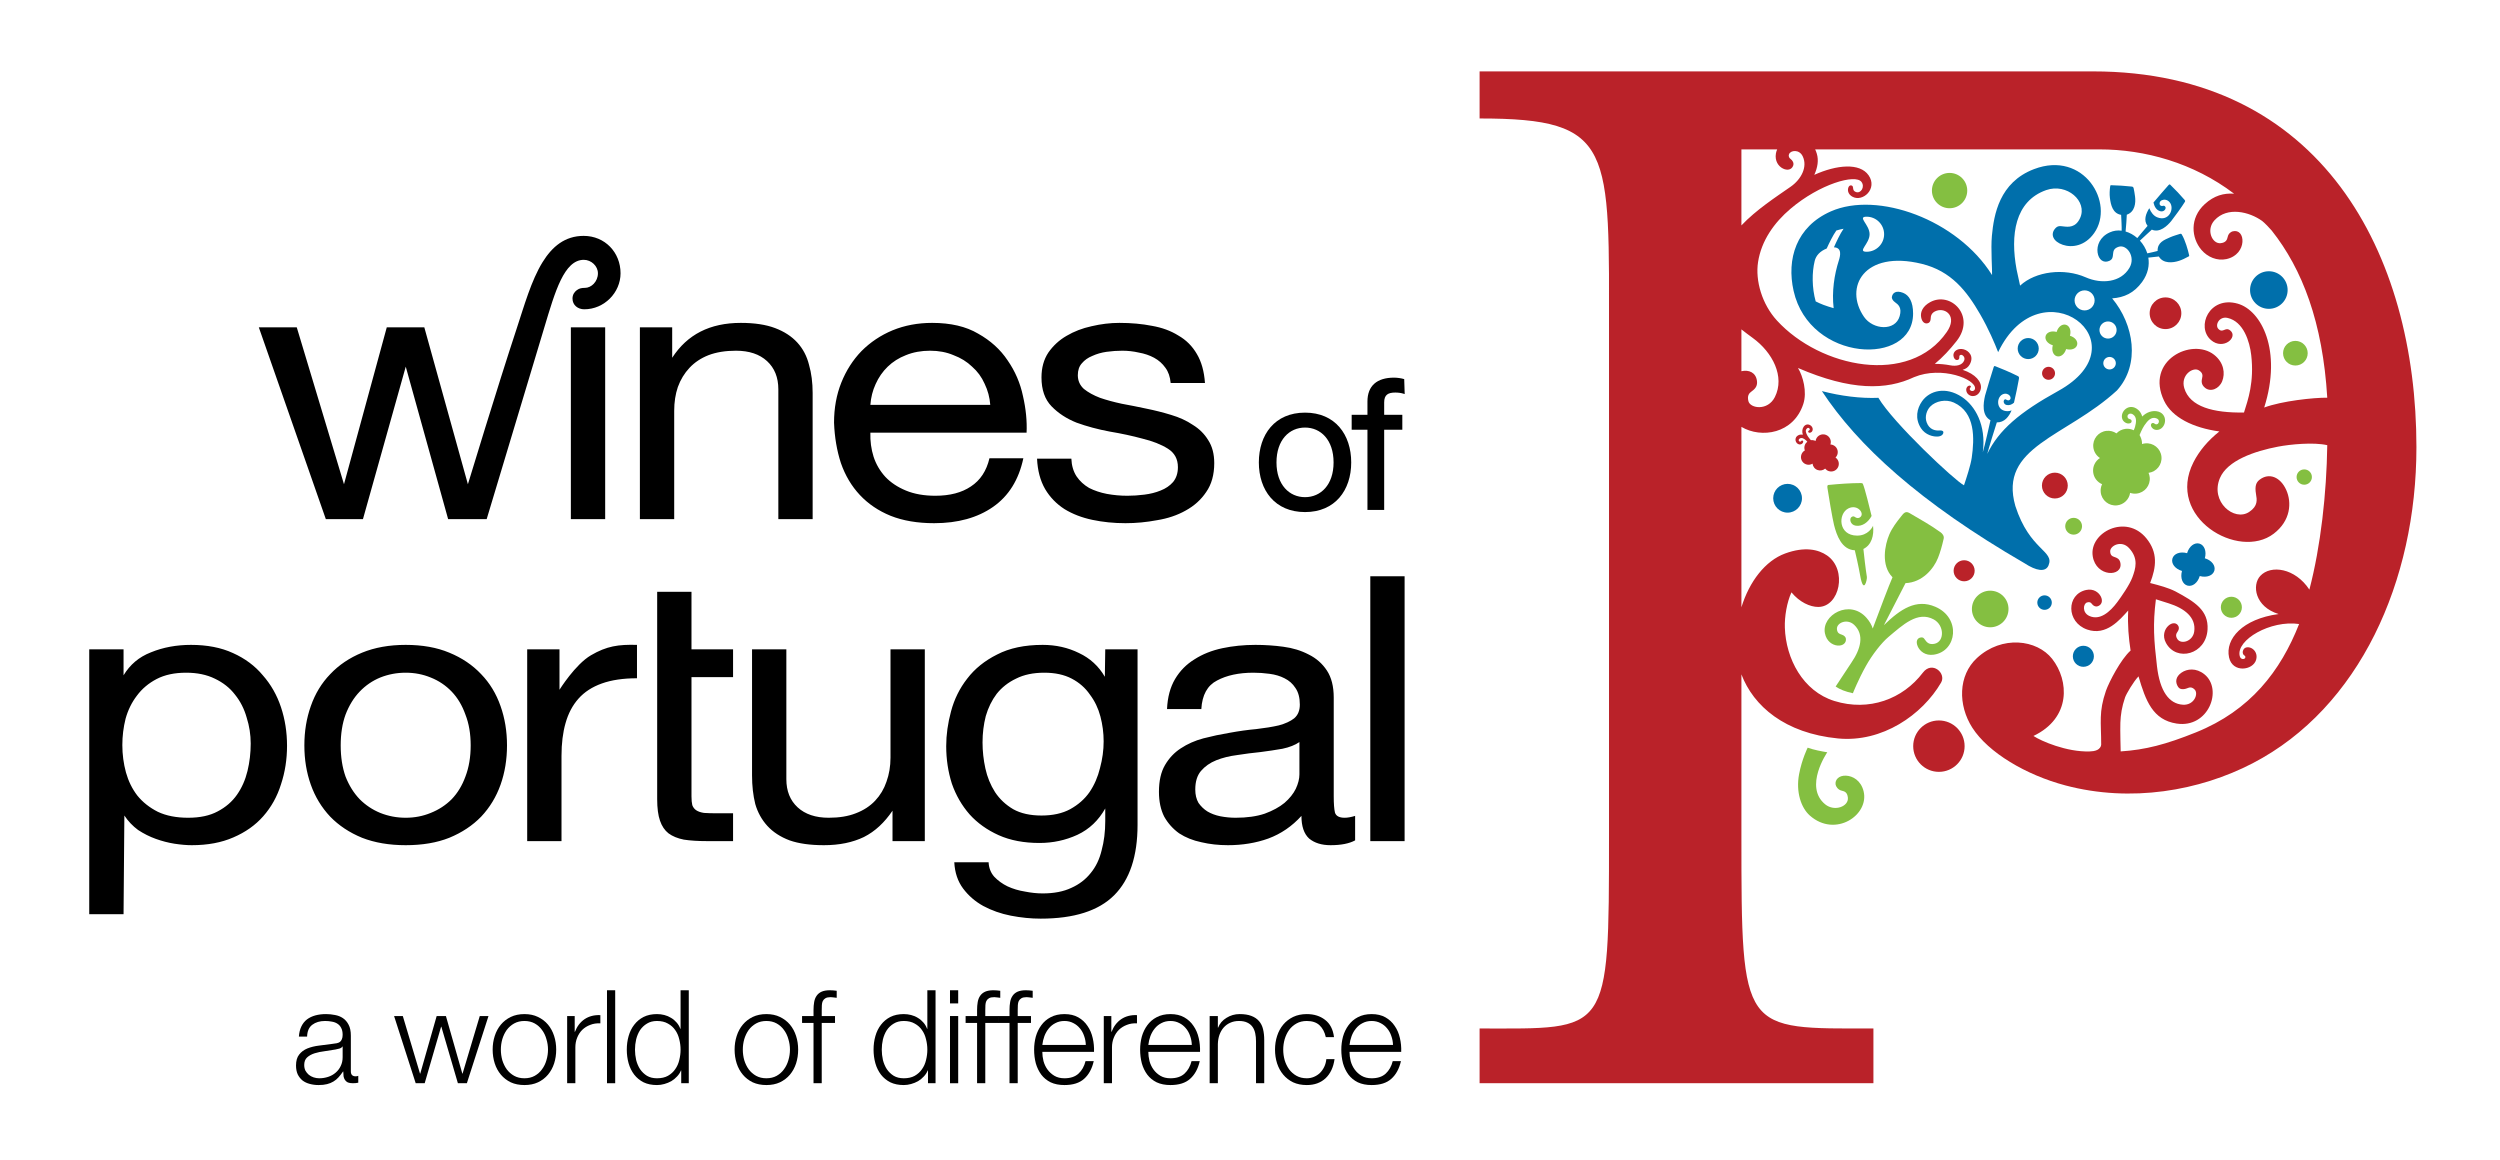 <svg width="431" height="200" viewBox="0 0 431 200" fill="none" xmlns="http://www.w3.org/2000/svg">
<path fill-rule="evenodd" clip-rule="evenodd" d="M242.154 145.008V99.346H236.239V145.008H242.154ZM15.385 111.945H21.3V116.422C22.414 114.588 23.945 113.266 26.032 112.457C28.122 111.603 30.417 111.177 32.922 111.177C35.706 111.177 38.119 111.646 40.16 112.585C42.248 113.522 43.965 114.802 45.309 116.422C46.702 117.998 47.746 119.832 48.442 121.922C49.137 124.011 49.485 126.228 49.485 128.572C49.485 130.918 49.137 133.135 48.442 135.223C47.791 137.312 46.771 139.146 45.379 140.725C44.034 142.258 42.317 143.474 40.229 144.369C38.188 145.263 35.799 145.711 33.062 145.711C32.18 145.711 31.183 145.626 30.069 145.455C29.003 145.285 27.936 145.008 26.868 144.625C25.8 144.242 24.78 143.729 23.806 143.089C22.877 142.408 22.089 141.575 21.44 140.597L21.3 157.606H15.385L15.385 111.945ZM43.222 128.189C43.222 126.654 42.989 125.162 42.526 123.712C42.108 122.22 41.435 120.897 40.508 119.748C39.626 118.595 38.466 117.68 37.028 116.997C35.636 116.315 33.989 115.974 32.088 115.974C30.093 115.974 28.399 116.337 27.008 117.06C25.616 117.786 24.479 118.745 23.597 119.938C22.715 121.089 22.066 122.411 21.649 123.905C21.277 125.397 21.091 126.909 21.091 128.445C21.091 130.065 21.3 131.642 21.717 133.177C22.136 134.671 22.785 135.991 23.666 137.143C24.594 138.294 25.777 139.231 27.215 139.957C28.654 140.638 30.394 140.98 32.435 140.98C34.477 140.98 36.171 140.617 37.516 139.892C38.908 139.168 40.02 138.208 40.855 137.014C41.691 135.82 42.294 134.457 42.666 132.922C43.037 131.386 43.222 129.809 43.222 128.189ZM58.736 128.508C58.736 130.512 59.014 132.303 59.571 133.88C60.174 135.415 60.986 136.717 62.006 137.782C63.026 138.806 64.211 139.594 65.555 140.148C66.948 140.703 68.409 140.98 69.94 140.98C71.471 140.98 72.909 140.703 74.255 140.148C75.646 139.594 76.853 138.806 77.873 137.782C78.894 136.717 79.683 135.415 80.24 133.88C80.843 132.303 81.145 130.512 81.145 128.508C81.145 126.505 80.843 124.735 80.24 123.2C79.683 121.623 78.894 120.302 77.873 119.235C76.853 118.169 75.646 117.358 74.255 116.805C72.909 116.251 71.471 115.974 69.94 115.974C68.409 115.974 66.948 116.251 65.555 116.805C64.211 117.358 63.026 118.169 62.006 119.235C60.986 120.302 60.174 121.623 59.571 123.2C59.014 124.735 58.736 126.505 58.736 128.508ZM52.472 128.508C52.472 126.078 52.843 123.818 53.586 121.729C54.328 119.598 55.442 117.765 56.926 116.229C58.411 114.652 60.243 113.415 62.423 112.52C64.605 111.625 67.109 111.177 69.94 111.177C72.817 111.177 75.322 111.625 77.456 112.52C79.637 113.415 81.468 114.652 82.954 116.229C84.439 117.765 85.551 119.598 86.294 121.729C87.035 123.818 87.408 126.078 87.408 128.508C87.408 130.94 87.035 133.198 86.294 135.288C85.551 137.377 84.439 139.211 82.954 140.788C81.468 142.323 79.637 143.537 77.456 144.434C75.322 145.285 72.817 145.711 69.94 145.711C67.109 145.711 64.605 145.285 62.423 144.434C60.243 143.537 58.411 142.323 56.926 140.788C55.442 139.211 54.328 137.377 53.586 135.288C52.843 133.198 52.472 130.94 52.472 128.508ZM90.888 111.945H96.456V118.915C96.456 118.915 99.168 114.551 101.879 112.969C104.619 111.368 106.616 111.092 109.817 111.177V116.932C107.451 116.932 105.432 117.232 103.762 117.829C102.091 118.425 100.746 119.298 99.726 120.451C98.705 121.602 97.963 123.009 97.499 124.671C97.035 126.291 96.803 128.168 96.803 130.298V145.008H90.888V111.945ZM119.212 111.945H126.38V116.742H119.212V137.271C119.212 137.909 119.259 138.422 119.351 138.806C119.491 139.189 119.723 139.488 120.046 139.7C120.372 139.914 120.812 140.063 121.371 140.148C121.972 140.191 122.739 140.212 123.666 140.212H126.38V145.008H121.857C120.326 145.008 119.003 144.923 117.891 144.752C116.823 144.54 115.942 144.178 115.246 143.665C114.596 143.154 114.109 142.429 113.785 141.491C113.459 140.554 113.297 139.317 113.297 137.782V102.032H119.212V111.945ZM159.437 145.008H153.869V139.765C152.479 141.811 150.877 143.325 148.928 144.306C146.98 145.243 144.685 145.711 142.039 145.711C139.672 145.711 137.7 145.434 136.125 144.88C134.546 144.285 133.271 143.452 132.296 142.388C131.322 141.32 130.626 140.063 130.208 138.614C129.837 137.122 129.652 135.48 129.652 133.689V111.945H135.566V134.328C135.566 136.375 136.217 137.994 137.516 139.189C138.816 140.383 140.602 140.98 142.874 140.98C144.685 140.98 146.237 140.725 147.537 140.212C148.883 139.7 149.996 138.975 150.877 138.038C151.759 137.1 152.408 136.012 152.825 134.777C153.289 133.497 153.522 132.111 153.522 130.618V111.945H159.437V145.008ZM196.114 142.195C196.114 147.609 194.768 151.658 192.077 154.345C189.386 157.031 185.165 158.374 179.411 158.374C177.74 158.374 176.025 158.203 174.262 157.862C172.545 157.522 170.968 156.968 169.529 156.198C168.137 155.432 166.977 154.429 166.049 153.194C165.122 151.957 164.611 150.443 164.519 148.652H170.434C170.48 149.634 170.806 150.465 171.408 151.148C172.057 151.829 172.823 152.383 173.705 152.811C174.632 153.237 175.629 153.535 176.697 153.705C177.763 153.918 178.785 154.025 179.76 154.025C181.708 154.025 183.354 153.705 184.7 153.066C186.046 152.469 187.16 151.617 188.042 150.508C188.922 149.442 189.549 148.142 189.919 146.606C190.337 145.071 190.546 143.388 190.546 141.555V139.38C189.386 141.426 187.831 142.942 185.743 143.922C183.703 144.86 181.522 145.328 179.203 145.328C176.512 145.328 174.168 144.88 172.172 143.986C170.179 143.089 168.508 141.895 167.163 140.405C165.817 138.869 164.797 137.1 164.1 135.095C163.451 133.049 163.126 130.897 163.126 128.637C163.126 126.675 163.405 124.671 163.962 122.625C164.519 120.535 165.446 118.66 166.746 116.997C168.045 115.292 169.762 113.906 171.896 112.84C174.029 111.731 176.651 111.177 179.76 111.177C182.032 111.177 184.12 111.646 186.022 112.585C187.925 113.48 189.409 114.843 190.476 116.677L190.546 111.945H196.114V142.195ZM179.549 140.597C181.499 140.597 183.146 140.234 184.491 139.508C185.883 138.742 186.997 137.76 187.831 136.568C188.668 135.331 189.269 133.945 189.642 132.409C190.059 130.875 190.268 129.34 190.268 127.805C190.268 126.355 190.082 124.928 189.711 123.52C189.34 122.114 188.737 120.855 187.902 119.748C187.112 118.595 186.069 117.68 184.769 116.997C183.471 116.315 181.894 115.974 180.037 115.974C178.136 115.974 176.512 116.315 175.166 116.997C173.82 117.637 172.708 118.511 171.826 119.62C170.991 120.728 170.365 122.006 169.946 123.457C169.576 124.906 169.389 126.418 169.389 127.997C169.389 129.489 169.552 130.982 169.877 132.474C170.202 133.966 170.759 135.331 171.548 136.568C172.336 137.76 173.38 138.742 174.679 139.508C175.979 140.234 177.602 140.597 179.549 140.597ZM233.623 144.88C232.603 145.434 231.189 145.711 229.38 145.711C227.848 145.711 226.619 145.328 225.691 144.562C224.809 143.751 224.368 142.451 224.368 140.66C222.745 142.451 220.843 143.751 218.662 144.562C216.528 145.328 214.208 145.711 211.702 145.711C210.079 145.711 208.546 145.542 207.109 145.2C205.672 144.902 204.396 144.391 203.282 143.665C202.216 142.898 201.356 141.938 200.708 140.788C200.103 139.594 199.802 138.165 199.802 136.503C199.802 134.628 200.149 133.092 200.846 131.898C201.542 130.705 202.446 129.745 203.56 129.02C204.72 128.252 206.019 127.677 207.457 127.294C208.942 126.909 210.449 126.589 211.982 126.334C213.605 126.035 215.136 125.823 216.574 125.695C218.059 125.525 219.357 125.311 220.471 125.055C221.585 124.757 222.466 124.351 223.116 123.84C223.765 123.286 224.091 122.497 224.091 121.474C224.091 120.28 223.836 119.322 223.325 118.595C222.86 117.871 222.234 117.317 221.445 116.932C220.703 116.549 219.845 116.294 218.871 116.166C217.943 116.038 217.016 115.974 216.086 115.974C213.582 115.974 211.494 116.422 209.823 117.317C208.154 118.169 207.248 119.811 207.109 122.242H201.194C201.286 120.195 201.751 118.468 202.585 117.06C203.422 115.654 204.534 114.525 205.926 113.671C207.319 112.775 208.919 112.137 210.728 111.752C212.537 111.369 214.44 111.177 216.436 111.177C218.059 111.177 219.659 111.283 221.237 111.497C222.86 111.709 224.322 112.158 225.622 112.84C226.92 113.48 227.963 114.397 228.752 115.591C229.542 116.783 229.936 118.34 229.936 120.258V137.271C229.936 138.549 230.005 139.488 230.145 140.085C230.329 140.682 230.886 140.98 231.814 140.98C232.325 140.98 232.928 140.874 233.623 140.66V144.88ZM224.02 127.932C223.277 128.445 222.305 128.829 221.097 129.085C219.891 129.297 218.616 129.489 217.269 129.66C215.971 129.788 214.649 129.958 213.303 130.171C211.959 130.342 210.751 130.64 209.685 131.068C208.617 131.494 207.736 132.111 207.04 132.922C206.391 133.689 206.065 134.755 206.065 136.118C206.065 137.014 206.251 137.782 206.622 138.422C207.04 139.018 207.549 139.508 208.154 139.892C208.803 140.277 209.545 140.554 210.38 140.725C211.262 140.894 212.143 140.98 213.025 140.98C214.974 140.98 216.643 140.745 218.036 140.277C219.428 139.765 220.563 139.146 221.445 138.422C222.328 137.654 222.976 136.845 223.394 135.991C223.812 135.095 224.02 134.265 224.02 133.497V127.932Z" fill="black"/>
<path fill-rule="evenodd" clip-rule="evenodd" d="M232.949 79.726C232.949 84.495 230.192 88.281 224.988 88.281C219.782 88.281 217.025 84.495 217.025 79.726C217.025 74.926 219.782 71.138 224.988 71.138C230.192 71.138 232.949 74.926 232.949 79.726ZM229.909 79.726C229.909 75.834 227.694 73.711 224.988 73.711C222.28 73.711 220.066 75.834 220.066 79.726C220.066 83.586 222.28 85.711 224.988 85.711C227.696 85.711 229.909 83.586 229.909 79.726Z" fill="black"/>
<path fill-rule="evenodd" clip-rule="evenodd" d="M233.028 74.086V71.514L235.748 71.515V69.22C235.748 66.519 237.376 65.105 240.334 65.105C240.843 65.105 241.574 65.2 242.086 65.36L242.168 67.939L242.017 67.889C241.563 67.737 241.014 67.675 240.552 67.675C239.308 67.675 238.632 68.054 238.632 69.375V71.515L241.76 71.514V74.086H238.632V87.908H235.748V74.086H233.028Z" fill="black"/>
<path fill-rule="evenodd" clip-rule="evenodd" d="M98.7 51.472C98.7 50.823 99.003 50.349 99.459 50.008C99.865 49.703 100.326 49.628 100.849 49.628C101.937 49.628 103.082 48.56 103.082 47.112C103.082 45.869 101.937 44.794 100.648 44.794C97.254 44.794 95.694 50.289 93.874 56.342L83.903 89.495H77.257L69.951 63.211L62.574 89.495H56.172L44.62 56.432H51.162L59.303 83.485L66.68 56.432H73.151L80.666 83.485C80.666 83.485 85.752 66.723 89.066 56.675C90.365 52.738 91.582 48.371 93.534 45.206C95.195 42.509 97.394 40.666 100.626 40.666C104.286 40.666 106.982 43.514 106.982 47.112C106.982 50.445 104.172 53.322 100.725 53.322C99.639 53.322 98.7 52.614 98.7 51.472ZM184.702 79.072C184.748 80.265 185.049 81.289 185.608 82.141C186.163 82.951 186.882 83.612 187.763 84.123C188.691 84.592 189.712 84.934 190.826 85.148C191.985 85.362 193.168 85.468 194.374 85.468C195.302 85.468 196.275 85.403 197.297 85.275C198.319 85.148 199.246 84.912 200.08 84.571C200.962 84.231 201.68 83.74 202.239 83.102C202.794 82.418 203.072 81.566 203.072 80.543C203.072 79.137 202.492 78.069 201.334 77.346C200.174 76.62 198.712 76.045 196.949 75.618C195.232 75.151 193.354 74.745 191.312 74.403C189.271 74.02 187.369 73.508 185.608 72.869C183.889 72.186 182.452 71.249 181.292 70.055C180.132 68.862 179.552 67.198 179.552 65.068C179.552 63.405 179.946 61.977 180.736 60.783C181.571 59.588 182.614 58.629 183.866 57.905C185.166 57.137 186.603 56.583 188.18 56.242C189.805 55.858 191.406 55.666 192.982 55.666C195.025 55.666 196.903 55.837 198.62 56.178C200.335 56.477 201.843 57.031 203.143 57.842C204.488 58.609 205.556 59.674 206.343 61.038C207.132 62.36 207.596 64.023 207.736 66.026H201.822C201.728 64.962 201.426 64.086 200.917 63.405C200.406 62.68 199.756 62.105 198.968 61.677C198.179 61.251 197.297 60.954 196.323 60.783C195.396 60.569 194.445 60.463 193.469 60.463C192.588 60.463 191.683 60.526 190.756 60.655C189.874 60.783 189.063 61.017 188.322 61.358C187.579 61.655 186.976 62.083 186.511 62.637C186.048 63.149 185.816 63.831 185.816 64.685C185.816 65.621 186.163 66.411 186.859 67.049C187.602 67.646 188.529 68.158 189.643 68.585C190.756 68.968 192.009 69.309 193.4 69.608C194.791 69.863 196.183 70.14 197.576 70.438C199.06 70.737 200.499 71.1 201.889 71.526C203.328 71.952 204.58 72.528 205.648 73.252C206.762 73.934 207.643 74.809 208.291 75.874C208.988 76.942 209.336 78.261 209.336 79.84C209.336 81.843 208.872 83.506 207.945 84.828C207.063 86.149 205.879 87.215 204.396 88.025C202.957 88.834 201.311 89.389 199.454 89.686C197.645 90.028 195.835 90.198 194.028 90.198C192.032 90.198 190.129 90.006 188.322 89.623C186.511 89.24 184.911 88.621 183.52 87.769C182.128 86.874 181.014 85.723 180.179 84.315C179.343 82.866 178.879 81.118 178.786 79.072H184.702ZM110.317 56.434H115.885V61.677C118.482 57.671 122.379 55.666 127.714 55.666C130.08 55.666 132.052 55.965 133.628 56.562C135.206 57.158 136.482 57.991 137.457 59.055C138.431 60.121 139.103 61.4 139.474 62.894C139.892 64.343 140.1 65.962 140.1 67.752V89.495H134.186V67.114C134.186 65.068 133.536 63.448 132.237 62.254C130.939 61.06 129.152 60.463 126.879 60.463C125.069 60.463 123.492 60.718 122.148 61.231C120.848 61.742 119.759 62.466 118.877 63.405C117.995 64.343 117.322 65.451 116.859 66.731C116.44 67.966 116.232 69.331 116.232 70.823V89.495H110.317V56.434ZM104.332 89.495V56.434L98.417 56.434V89.495H104.332ZM170.72 69.798C170.628 68.52 170.303 67.306 169.746 66.154C169.236 65.003 168.517 64.023 167.589 63.212C166.708 62.36 165.64 61.698 164.388 61.231C163.182 60.718 161.836 60.463 160.351 60.463C158.822 60.463 157.429 60.718 156.177 61.231C154.969 61.698 153.926 62.36 153.045 63.212C152.163 64.065 151.468 65.068 150.957 66.218C150.446 67.326 150.145 68.52 150.052 69.798H170.72ZM176.426 79.008C175.637 82.717 173.899 85.509 171.208 87.386C168.517 89.261 165.131 90.198 161.048 90.198C158.171 90.198 155.666 89.771 153.532 88.92C151.445 88.068 149.682 86.874 148.243 85.34C146.806 83.805 145.716 81.971 144.974 79.84C144.277 77.708 143.883 75.385 143.789 72.869C143.789 70.354 144.208 68.051 145.042 65.962C145.879 63.872 147.037 62.062 148.522 60.526C150.052 58.992 151.839 57.798 153.88 56.946C155.968 56.092 158.24 55.666 160.7 55.666C163.902 55.666 166.545 56.285 168.632 57.52C170.766 58.715 172.46 60.249 173.712 62.126C175.012 64.001 175.892 66.048 176.357 68.265C176.866 70.481 177.076 72.592 176.983 74.595L150.052 74.595C150.006 76.045 150.192 77.431 150.609 78.752C151.028 80.031 151.7 81.183 152.628 82.205C153.556 83.186 154.739 83.975 156.177 84.571C157.616 85.169 159.308 85.468 161.256 85.468C163.762 85.468 165.803 84.934 167.38 83.868C169.005 82.803 170.071 81.183 170.582 79.008L176.426 79.008Z" fill="black"/>
<path fill-rule="evenodd" clip-rule="evenodd" d="M305.7 85.898C305.7 84.529 306.811 83.418 308.18 83.418C309.549 83.418 310.66 84.529 310.66 85.898C310.66 87.268 309.549 88.379 308.18 88.379C306.811 88.379 305.7 87.268 305.7 85.898Z" fill="#006FAB"/>
<path fill-rule="evenodd" clip-rule="evenodd" d="M347.849 60.092C347.849 59.089 348.662 58.277 349.665 58.277C350.666 58.277 351.479 59.089 351.479 60.092C351.479 61.094 350.666 61.908 349.665 61.908C348.662 61.908 347.849 61.094 347.849 60.092Z" fill="#006FAB"/>
<path fill-rule="evenodd" clip-rule="evenodd" d="M321.851 99.462C321.914 99.9 321.296 102.649 320.689 99.203C320.416 97.64 319.905 95.42 319.769 94.866C317.512 94.777 316.642 92.294 316.186 90.503C315.929 89.492 315.185 85.123 315.046 84.091C314.999 83.735 315.088 83.621 315.208 83.609C317.219 83.411 319.003 83.289 320.791 83.28C321.016 83.278 321.134 83.355 321.157 83.409C321.534 84.289 322.331 87.603 322.663 88.954C322.076 90.034 321.071 90.802 319.929 90.629C318.96 90.483 318.791 89.406 319.208 89.131C319.5 88.937 319.654 89.034 319.825 89.154C319.959 89.246 320.251 89.397 320.54 89.26C321.108 88.991 321.052 88.371 320.639 87.931C320.232 87.495 319.48 87.235 318.654 87.654C316.834 88.575 316.902 92.317 320.148 92.34C322.04 92.354 322.826 90.892 322.912 90.631C323.109 92.311 322.656 93.955 321.249 94.641C321.314 95.338 321.645 98.258 321.851 99.462Z" fill="#84BF41"/>
<path fill-rule="evenodd" clip-rule="evenodd" d="M318.572 137.491C318.462 136.575 318.026 136.434 317.463 136.297C316.866 136.152 316.502 135.588 316.452 135.237C316.342 134.438 317.006 133.677 318.237 133.723C319.422 133.768 320.817 134.558 321.279 136.392C322.314 140.5 316.416 144.498 312.012 140.598C310.492 139.254 309.592 136.512 310.159 133.486C310.646 130.875 311.643 128.898 311.643 128.898C312.663 129.274 314.048 129.532 315.023 129.694C315.023 129.694 310.926 135.628 314.668 138.671C316.28 139.983 318.759 139.028 318.572 137.491Z" fill="#84BF41"/>
<path fill-rule="evenodd" clip-rule="evenodd" d="M333.063 32.855C333.063 31.174 334.426 29.811 336.108 29.811C337.789 29.811 339.152 31.174 339.152 32.855C339.152 34.537 337.789 35.9 336.108 35.9C334.426 35.9 333.063 34.537 333.063 32.855Z" fill="#84BF41"/>
<path fill-rule="evenodd" clip-rule="evenodd" d="M393.599 60.892C393.599 59.718 394.549 58.768 395.723 58.768C396.896 58.768 397.848 59.718 397.848 60.892C397.848 62.066 396.896 63.017 395.723 63.017C394.549 63.017 393.599 62.066 393.599 60.892Z" fill="#84BF41"/>
<path fill-rule="evenodd" clip-rule="evenodd" d="M395.931 82.245C395.931 81.515 396.522 80.923 397.252 80.923C397.982 80.923 398.572 81.515 398.572 82.245C398.572 82.974 397.982 83.566 397.252 83.566C396.522 83.566 395.931 82.974 395.931 82.245Z" fill="#84BF41"/>
<path fill-rule="evenodd" clip-rule="evenodd" d="M382.872 104.694C382.872 103.692 383.685 102.878 384.688 102.878C385.689 102.878 386.502 103.692 386.502 104.694C386.502 105.695 385.689 106.509 384.688 106.509C383.685 106.509 382.872 105.695 382.872 104.694Z" fill="#84BF41"/>
<path fill-rule="evenodd" clip-rule="evenodd" d="M339.956 104.989C339.956 103.246 341.368 101.834 343.111 101.834C344.854 101.834 346.266 103.246 346.266 104.989C346.266 106.732 344.854 108.145 343.111 108.145C341.368 108.145 339.956 106.732 339.956 104.989Z" fill="#84BF41"/>
<path fill-rule="evenodd" clip-rule="evenodd" d="M357.359 113.145C357.359 112.143 358.171 111.329 359.173 111.329C360.176 111.329 360.988 112.143 360.988 113.145C360.988 114.146 360.176 114.96 359.173 114.96C358.171 114.96 357.359 114.146 357.359 113.145Z" fill="#006FAB"/>
<path fill-rule="evenodd" clip-rule="evenodd" d="M377.108 100.954C376.268 100.714 375.837 99.643 376.174 98.431C374.963 98.077 374.28 97.141 374.522 96.3C374.763 95.458 375.837 95.028 377.053 95.369C377.408 94.158 378.342 93.477 379.182 93.718C380.023 93.96 380.454 95.032 380.114 96.248C381.319 96.605 381.997 97.535 381.757 98.375C381.516 99.215 380.446 99.646 379.236 99.309C378.88 100.515 377.948 101.194 377.108 100.954Z" fill="#006FAB"/>
<path fill-rule="evenodd" clip-rule="evenodd" d="M354.605 61.414C353.976 61.234 353.652 60.431 353.905 59.523C352.997 59.257 352.485 58.555 352.666 57.925C352.846 57.294 353.652 56.971 354.563 57.228C354.829 56.32 355.529 55.808 356.16 55.989C356.791 56.169 357.114 56.974 356.859 57.885C357.762 58.152 358.271 58.851 358.091 59.48C357.911 60.109 357.109 60.432 356.2 60.18C355.934 61.085 355.234 61.594 354.605 61.414Z" fill="#84BF41"/>
<path fill-rule="evenodd" clip-rule="evenodd" d="M352.051 64.358C352.051 63.74 352.552 63.238 353.171 63.238C353.788 63.238 354.289 63.74 354.289 64.358C354.289 64.977 353.788 65.478 353.171 65.478C352.552 65.478 352.051 64.977 352.051 64.358Z" fill="#BA2229"/>
<path fill-rule="evenodd" clip-rule="evenodd" d="M329.836 128.637C329.836 126.189 331.82 124.206 334.266 124.206C336.714 124.206 338.699 126.189 338.699 128.637C338.699 131.085 336.714 133.068 334.266 133.068C331.82 133.068 329.836 131.085 329.836 128.637Z" fill="#BA2229"/>
<path fill-rule="evenodd" clip-rule="evenodd" d="M352.029 83.712C352.029 82.481 353.026 81.485 354.257 81.485C355.488 81.485 356.485 82.481 356.485 83.712C356.485 84.943 355.488 85.94 354.257 85.94C353.026 85.94 352.029 84.943 352.029 83.712Z" fill="#BA2229"/>
<path fill-rule="evenodd" clip-rule="evenodd" d="M336.803 98.401C336.803 97.4 337.616 96.586 338.619 96.586C339.62 96.586 340.432 97.4 340.432 98.401C340.432 99.403 339.62 100.217 338.619 100.217C337.616 100.217 336.803 99.403 336.803 98.401Z" fill="#BA2229"/>
<path fill-rule="evenodd" clip-rule="evenodd" d="M370.602 54.005C370.602 52.497 371.823 51.274 373.331 51.274C374.84 51.274 376.062 52.497 376.062 54.005C376.062 55.512 374.84 56.735 373.331 56.735C371.823 56.735 370.602 55.512 370.602 54.005Z" fill="#BA2229"/>
<path fill-rule="evenodd" clip-rule="evenodd" d="M387.909 50.003C387.909 48.214 389.36 46.763 391.149 46.763C392.939 46.763 394.388 48.214 394.388 50.003C394.388 51.792 392.939 53.243 391.149 53.243C389.36 53.243 387.909 51.792 387.909 50.003Z" fill="#006FAB"/>
<path fill-rule="evenodd" clip-rule="evenodd" d="M322.862 108.354C324.176 104.865 325.582 101.086 326.269 99.52C324.229 97.465 324.951 93.915 325.723 92.131C326.223 90.978 326.991 89.978 327.734 89.054C328.119 88.577 328.456 88.019 329.18 88.44C331.276 89.666 332.817 90.52 334.562 91.772C334.826 91.965 335.203 92.368 335.091 92.865C334.796 94.166 334.502 95.201 334.108 96.192C333.365 98.061 331.42 100.412 328.511 100.531C327.902 101.705 326.36 104.705 324.783 107.782C327.636 104.998 330.348 103.189 333.651 104.608C338.105 106.52 337.411 112.265 333.391 112.866C331.916 113.086 330.965 112.248 330.611 111.422C330.231 110.529 330.563 109.954 331.189 109.895C331.426 109.872 331.526 109.934 331.594 109.969C331.669 110.008 331.829 110.238 331.88 110.312C332.157 110.706 332.571 111.215 333.559 110.978C335.254 110.572 335.212 107.791 333.382 106.794C330.609 105.285 328.04 107.74 325.579 109.803C324.38 110.809 322.768 112.874 321.693 114.8C320.334 117.231 319.439 119.514 319.439 119.514C318.168 119.245 317.177 118.858 316.465 118.355L319.199 114.209C320.792 111.889 321.449 109.42 319.659 107.725C318.443 106.574 316.602 107.375 316.686 108.455C316.74 109.146 317.119 109.286 317.471 109.394C317.94 109.538 318.188 109.823 318.228 110.086C318.345 110.84 317.709 111.375 316.791 111.292C315.903 111.212 314.889 110.565 314.616 109.174C314.002 106.054 318.882 103.203 321.791 106.523C322.317 107.123 322.662 107.731 322.862 108.354Z" fill="#84BF41"/>
<path fill-rule="evenodd" clip-rule="evenodd" d="M317.829 39.438C317.223 40.322 316.583 41.698 316.169 42.637C317.596 42.692 317.277 44.089 317.012 44.914C316.226 47.377 315.788 50.268 316.12 53.128C315.526 52.96 314.937 52.777 314.372 52.563C313.905 52.386 313.459 52.183 313.025 51.963C312.372 49.62 312.362 46.975 312.856 44.975C313.086 44.043 313.788 43.297 314.923 42.842C315.339 41.932 315.982 40.589 316.588 39.738C316.943 39.629 317.456 39.497 317.829 39.438ZM357.656 51.788C357.656 50.834 358.429 50.058 359.385 50.058C360.34 50.058 361.114 50.834 361.114 51.788C361.114 52.743 360.34 53.517 359.385 53.517C358.429 53.517 357.656 52.743 357.656 51.788ZM361.948 56.895C361.948 56.078 362.609 55.417 363.426 55.417C364.243 55.417 364.905 56.078 364.905 56.895C364.905 57.711 364.243 58.372 363.426 58.372C362.609 58.372 361.948 57.711 361.948 56.895ZM362.609 62.615C362.609 62.018 363.092 61.537 363.689 61.537C364.285 61.537 364.768 62.018 364.768 62.615C364.768 63.211 364.285 63.694 363.689 63.694C363.092 63.694 362.609 63.211 362.609 62.615ZM322.317 40.38C322.317 42.051 320.129 43.403 321.799 43.403C323.468 43.403 324.822 42.051 324.822 40.38C324.822 38.711 323.468 37.358 321.799 37.358C320.129 37.358 322.317 38.711 322.317 40.38ZM343.159 72.458C341.64 71.608 341.909 69.597 342.223 68.208C342.443 67.434 343.445 64.049 343.711 63.291C343.802 63.031 343.914 63.111 344.002 63.142C344.636 63.369 346.672 64.223 347.892 64.846C348.026 64.915 348.112 65.014 348.069 65.281C347.934 66.117 347.502 68.212 347.211 69.42C346.874 69.729 346.456 69.903 346.002 69.835C345.405 69.745 345.325 69.114 345.557 68.911C345.709 68.778 345.826 68.855 345.936 68.925C346.152 69.06 346.303 69.034 346.405 68.977C346.702 68.812 346.692 68.443 346.439 68.172C346.188 67.905 345.725 67.745 345.216 68.001C344.625 68.302 344.357 69.094 344.529 69.772C344.683 70.38 345.191 70.897 346.136 70.888C346.357 70.886 346.579 70.837 346.796 70.748C346.349 71.808 345.577 72.845 344.252 72.822C343.999 73.554 342.797 77.455 342.603 78.254C344.582 74.137 348.194 71.069 354.826 67.408C369.84 59.118 351.848 45.394 344.479 60.712C343.905 59.225 342.846 56.717 341.372 54.169C339.094 50.229 336.426 46.732 331.289 45.48C321.371 43.063 317.825 49.532 321.362 54.634C322.914 56.875 326.754 57.14 327.503 54.502C327.923 53.025 327.265 52.506 326.668 52.078C326.354 51.852 326.109 51.488 326.163 51.178C326.285 50.46 326.912 50.029 328.08 50.48C329.139 50.889 329.817 52.041 329.817 54.052C329.817 63.225 311.992 62.471 309.217 50.148C307.985 44.68 309.656 39.08 315.645 36.44C323.682 32.898 337.449 37.842 343.431 47.423C343.486 46.738 343.192 42.903 343.403 40.646C343.743 37.031 344.677 31.438 350.662 29.157C359.262 25.875 364.665 35.026 361.037 40.178C359.456 42.426 357.196 42.74 355.628 42.205C353.936 41.626 353.502 40.422 354.237 39.486C354.705 38.892 355.096 38.955 355.682 39.029C356.62 39.148 357.842 39.261 358.608 37.595C359.939 34.7 356.334 31.514 352.757 32.775C347.345 34.685 346.563 40.532 347.657 46.448L348.263 49.245C350.946 46.752 355.866 46.18 359.572 47.809C362.288 49.002 365.622 48.721 367.114 46.178C368.245 44.255 366.652 42.103 365.274 42.538C364.394 42.815 364.339 43.301 364.286 43.835C364.24 44.289 364.236 44.711 363.639 44.977C362.628 45.429 361.791 44.743 361.622 43.523C361.46 42.348 361.997 40.837 363.722 40.063C364.399 39.76 365.069 39.674 365.772 39.771C365.799 39.221 365.717 37.668 365.685 37.041C364.229 36.805 363.9 35.328 363.748 34.132C363.662 33.457 363.709 32.76 363.792 32.148C363.82 31.946 363.862 31.926 363.94 31.929C365.248 31.957 366.211 32.035 367.402 32.154C367.614 32.174 367.779 32.165 367.845 32.475C367.922 32.838 368.011 33.317 368.083 33.878C368.226 34.994 368.065 36.531 366.66 37.014C366.637 37.612 366.542 39.097 366.451 39.911C367.177 40.121 367.869 40.515 368.469 41.043C368.902 40.54 369.891 39.317 370.242 38.945C369.502 37.989 369.959 36.823 370.536 35.895C370.84 36.648 371.294 37.209 371.88 37.454C373.939 38.309 374.959 35.911 374.037 34.855C373.619 34.377 373.072 34.349 372.702 34.52C372.326 34.695 372.22 35.074 372.386 35.346C372.454 35.455 372.676 35.545 372.802 35.506C373.04 35.434 373.168 35.454 373.305 35.652C373.499 35.935 373.116 36.578 372.46 36.422C371.772 36.257 371.423 35.643 371.257 34.918C371.937 34.102 373.485 32.317 373.866 31.9C373.983 31.772 374.079 31.774 374.134 31.828C375.077 32.749 375.886 33.591 376.64 34.48C376.736 34.592 376.742 34.683 376.693 34.769C376.271 35.495 374.679 37.672 374.32 38.111C373.657 38.926 372.331 40.194 370.974 39.589C370.694 39.875 369.425 40.98 368.922 41.486C369.489 42.106 369.937 42.855 370.196 43.68C370.823 43.537 371.653 43.366 371.971 43.265C371.926 41.792 373.106 41.365 374.103 40.92C374.709 40.651 375.368 40.477 375.809 40.329C376.031 40.255 376.088 40.346 376.129 40.412C376.72 41.365 377.225 43.149 377.412 44.034C377.434 44.134 377.402 44.169 377.329 44.208C376.72 44.537 376.223 44.783 375.686 44.96C374.62 45.314 372.928 45.503 372.185 44.217C371.914 44.261 371.045 44.357 370.371 44.414C370.589 45.732 370.32 47.191 369.314 48.588C367.914 50.532 366.188 51.294 364.136 51.438C367.886 55.94 369.032 62.806 364.966 67.311C356.172 75.388 344.505 76.972 347.448 87.237C349.928 94.935 354.233 94.918 353.165 97.477C352.656 98.7 351.039 98.423 349.04 97.109C330.888 86.6 320.231 76.755 314.092 67.423C317.317 68.274 320.819 68.717 323.834 68.583C326.365 72.878 337 82.858 338.591 83.666C339.002 82.458 339.743 80.195 339.925 78.928C340.399 75.625 340.586 71.102 336.845 69.401C335.48 68.781 333.709 69.117 332.768 70.1C332.185 70.708 331.785 71.809 332.157 72.818C332.605 74.037 333.585 74.281 334.396 74.212C334.605 74.194 334.942 74.22 335.022 74.438C335.091 74.632 334.951 75.174 334.148 75.254C333.292 75.338 331.923 74.981 331.168 73.809C330.103 72.157 330.477 70.431 331.363 69.175C332.649 67.354 335.411 66.566 338.237 68.443C340.496 69.942 342.445 73.249 341.836 77.962C342.166 76.925 343.006 73.126 343.159 72.458Z" fill="#006FAB"/>
<path fill-rule="evenodd" clip-rule="evenodd" d="M351.232 103.888C351.232 103.197 351.792 102.638 352.482 102.638C353.171 102.638 353.731 103.197 353.731 103.888C353.731 104.578 353.171 105.137 352.482 105.137C351.792 105.137 351.232 104.578 351.232 103.888Z" fill="#006FAB"/>
<path fill-rule="evenodd" clip-rule="evenodd" d="M356.043 90.725C356.043 89.925 356.692 89.275 357.492 89.275C358.294 89.275 358.943 89.925 358.943 90.725C358.943 91.525 358.294 92.174 357.492 92.174C356.692 92.174 356.043 91.525 356.043 90.725Z" fill="#84BF41"/>
<path fill-rule="evenodd" clip-rule="evenodd" d="M373.257 72.505C373.251 73.183 372.843 73.86 372.217 74.057C371.637 74.24 371.172 73.997 370.948 73.669C370.749 73.38 370.816 73.137 370.911 73.032C371.037 72.889 371.273 72.891 371.417 73.015C371.594 73.168 371.797 73.203 371.974 73.092C372.199 72.951 372.44 72.317 371.683 72.092C370.882 71.854 370.274 72.477 369.683 73.349C369.28 73.946 368.859 75.003 368.859 75.003C369.072 75.369 369.226 75.771 369.272 76.209L369.286 76.554C369.457 76.497 369.637 76.457 369.823 76.439C371.228 76.291 372.486 77.309 372.634 78.714C372.78 80.102 371.786 81.346 370.408 81.519C370.513 81.755 370.583 82.012 370.611 82.283C370.759 83.688 369.74 84.946 368.336 85.094C367.951 85.134 367.577 85.088 367.233 84.968C367.063 86.091 366.154 87.002 364.972 87.126C363.568 87.274 362.309 86.254 362.162 84.851C362.111 84.36 362.2 83.889 362.4 83.475C361.574 83.123 360.959 82.346 360.859 81.389C360.754 80.392 361.237 79.468 362.031 78.963C361.409 78.557 360.969 77.886 360.886 77.091C360.739 75.686 361.757 74.428 363.162 74.28C363.791 74.214 364.393 74.382 364.876 74.715C365.28 74.289 365.833 73.999 366.463 73.932C366.959 73.88 367.437 73.974 367.854 74.178C367.854 74.178 368.012 73.851 368.072 73.628C368.3 72.795 368.417 71.906 367.719 71.446C367.222 71.117 366.793 71.432 366.779 71.762C366.771 71.952 366.865 72.189 367.117 72.237C367.354 72.28 367.531 72.42 367.488 72.672C367.46 72.835 367.36 72.968 367.026 73.009C366.633 73.06 366.063 72.748 365.885 72.239C365.432 70.959 367.071 69.335 368.611 70.646C368.934 70.92 369.179 71.328 369.323 71.809C370.083 71.032 371.039 70.789 371.792 70.894C372.805 71.034 373.263 71.771 373.257 72.505Z" fill="#84BF41"/>
<path fill-rule="evenodd" clip-rule="evenodd" d="M312.025 73.268C312.339 73.425 312.56 73.766 312.509 74.102C312.463 74.412 312.245 74.572 312.042 74.603C311.865 74.629 311.766 74.543 311.739 74.475C311.702 74.385 311.754 74.275 311.845 74.237C311.956 74.189 312.019 74.103 312.008 73.995C311.992 73.86 311.752 73.605 311.477 73.905C311.186 74.223 311.337 74.646 311.608 75.117C311.794 75.439 312.188 75.874 312.188 75.874C312.406 75.857 312.628 75.877 312.842 75.954L313.005 76.026C313.017 75.934 313.039 75.841 313.072 75.751C313.322 75.066 314.079 74.712 314.765 74.962C315.44 75.208 315.794 75.951 315.562 76.629C315.694 76.634 315.829 76.66 315.962 76.708C316.648 76.957 317 77.714 316.751 78.4C316.683 78.588 316.576 78.749 316.443 78.882C316.926 79.215 317.143 79.843 316.932 80.42C316.683 81.105 315.926 81.457 315.242 81.208C315.003 81.121 314.803 80.972 314.657 80.788C314.308 81.091 313.808 81.2 313.342 81.029C312.854 80.852 312.536 80.418 312.482 79.937C312.152 80.134 311.74 80.186 311.352 80.045C310.668 79.795 310.316 79.038 310.565 78.352C310.676 78.046 310.889 77.805 311.154 77.655C311.048 77.372 311.039 77.051 311.151 76.743C311.239 76.501 311.389 76.3 311.579 76.152C311.579 76.152 311.463 76.005 311.372 75.926C311.039 75.634 310.652 75.377 310.28 75.597C310.016 75.754 310.065 76.025 310.214 76.105C310.302 76.152 310.432 76.162 310.511 76.055C310.585 75.955 310.689 75.905 310.797 75.981C310.866 76.031 310.905 76.108 310.849 76.272C310.783 76.466 310.509 76.66 310.234 76.628C309.537 76.548 309.156 75.421 310.112 75.001C310.312 74.915 310.556 74.894 310.812 74.935C310.623 74.406 310.726 73.908 310.946 73.583C311.24 73.145 311.686 73.099 312.025 73.268Z" fill="#BA2229"/>
<path fill-rule="evenodd" clip-rule="evenodd" d="M333.556 62.731C334.452 62.731 335.36 62.812 336.228 62.982C337.24 63.178 338.316 62.983 338.632 62.126C338.851 61.531 338.271 61.059 337.979 61.194C337.771 61.291 337.78 61.411 337.797 61.548C337.782 61.846 337.736 61.92 337.634 61.986C337.297 62.209 336.951 61.96 336.822 61.574C336.694 61.192 336.779 60.68 337.285 60.365C337.983 59.929 339.166 60.202 339.679 61.075C339.959 61.551 339.957 62.177 339.568 62.851C339.314 63.292 338.968 63.577 338.359 63.758C340.582 64.497 341.712 65.842 341.491 67.031C341.359 67.74 340.82 68.322 340.043 68.283C339.583 68.262 339.043 67.906 338.982 67.283C338.939 66.838 339.199 66.595 339.356 66.529C339.579 66.435 339.734 66.474 339.779 66.614C339.826 66.765 339.483 66.925 339.612 67.185C339.799 67.557 340.446 67.468 340.496 66.985C340.656 65.398 334.789 63.032 329.986 65.019C325.219 67.268 319.119 67.391 309.974 63.44C310.823 64.837 311.577 67.548 310.889 69.648C309.205 74.789 303.666 75.628 300.219 73.594L300.22 104.694C301.591 100.246 304.336 96.674 307.759 95.42C311.154 94.177 313.503 94.734 314.988 95.765C318.534 98.229 317.163 104.638 313.46 104.638C312.054 104.638 310.251 103.823 308.845 102.12C308.057 103.857 307.645 106.266 307.709 108.211C307.885 113.551 310.808 119.162 316.256 120.852C322.206 122.7 328.039 120.529 331.505 115.963C333.097 113.866 335.585 116.062 334.643 117.678C331.408 123.234 324.491 128.052 316.872 127.309C307.699 126.412 302.299 121.726 300.22 116.263V144.155C300.22 178.311 300.319 177.311 322.977 177.311V186.745H255.082V177.311C277.399 177.311 277.392 178.651 277.392 144.155V58.3C277.392 25.497 278.416 20.425 255.082 20.425V12.308H360.816C400.222 12.308 416.592 43.755 416.592 77.1C416.592 100.226 406.763 122.031 388.36 131.586C379.208 136.34 367.392 138.412 356.066 135.403C349.262 133.595 342.789 129.751 340.034 125.466C337.534 121.578 337.562 116.449 340.836 113.435C345.132 109.48 351.169 110.243 353.796 113.592C356.719 117.323 357.082 123.775 350.565 126.88C351.896 127.766 356.306 129.672 360.245 129.548C360.648 129.535 361.139 129.495 361.559 129.295C361.963 129.105 362.245 128.705 362.245 128.378C362.245 126.414 362.132 125.015 362.18 123.646C362.226 122.275 362.432 120.935 363.068 119.086C363.596 117.594 365.628 113.645 367.314 112.158C366.982 109.988 366.779 107.774 366.9 105.254C365.46 106.842 363.126 109.685 359.825 108.532C356.206 107.271 356.217 102.474 359.636 101.715C360.905 101.432 361.811 102.114 362.18 102.834C362.568 103.592 362.357 104.337 361.552 104.546C361.302 104.611 360.894 104.469 360.656 104.137C360.483 103.897 360.292 103.709 359.811 103.86C359.128 104.075 358.934 105.614 360.2 106.192C362.014 107.022 363.754 105.511 365.031 103.792C365.729 102.849 367.151 100.828 367.632 99.505C368.165 98.042 368.74 96.312 367.043 94.482C365.72 93.055 363.754 94.082 363.797 95.071C363.828 95.768 364.163 95.9 364.554 96.035C364.911 96.159 365.417 96.309 365.557 97.055C365.785 98.278 364.728 98.912 363.542 98.763C362.371 98.617 361.079 97.714 360.788 95.902C360.129 91.817 366.506 88.486 370.031 92.802C372.034 95.254 371.763 97.726 370.683 100.512C372.366 100.945 373.832 101.342 375.042 101.958C378.385 103.752 380.769 105.212 380.582 108.529C380.337 112.842 375.223 114.169 373.414 110.838C372.745 109.608 373.18 108.482 373.808 107.895C374.477 107.268 375.257 107.312 375.562 107.949C375.671 108.178 375.688 108.525 375.423 108.895C375.212 109.191 374.982 109.575 375.382 110.182C376.017 111.142 378.023 110.6 378.279 108.906C378.652 106.42 376.574 104.866 373.891 104.018C372.874 103.683 372.136 103.449 371.677 103.317C371.126 107.685 371.334 110.343 371.866 114.891C372.362 119.115 373.909 121.348 376.343 121.494C378.285 121.609 379.056 119.589 378.362 118.883C377.872 118.386 377.471 118.486 377.089 118.648C376.991 118.689 375.971 119.111 375.52 118.442C374.942 117.582 375.1 116.652 376.082 115.968C377.048 115.294 378.612 115.1 380.043 116.252C383.265 118.848 380.754 125.591 375.248 124.742C371.134 124.108 369.916 120.818 368.679 116.603C367.8 117.534 366.585 119.605 366.362 120.234C365.799 121.872 365.605 123.22 365.552 124.592C365.499 125.966 365.611 129.474 365.605 129.543C369.869 129.265 373.368 128.355 378.563 126.269C387.963 122.491 393.179 115.68 396.365 107.58C391.452 106.857 385.471 110.326 386.125 113.094C386.291 113.795 386.971 113.663 387.065 113.429C387.108 113.322 387.182 113.14 386.872 112.954C386.677 112.837 386.612 112.5 386.66 112.285C386.84 111.462 387.686 111.474 388.209 111.775C388.779 112.102 389.229 112.832 388.949 113.771C388.408 115.58 384.885 116.075 384.288 113.328C383.603 110.165 386.585 106.709 392.832 105.862C388.722 104.595 388.217 100.869 389.666 99.292C391.482 97.319 395.697 97.929 398.137 101.651C400.105 94.134 401.102 85.031 401.22 76.749C398.849 76.202 394.836 76.602 392.745 77C388.652 77.778 383.979 79.398 382.708 82.432C380.999 86.517 385.192 89.957 387.745 88.266C389.308 87.232 389.102 86.148 388.936 85.18C388.689 83.745 388.994 83.145 389.534 82.72C391.194 81.417 393.152 82.246 394.152 84.478C395.122 86.642 394.926 89.766 391.986 92.011C385.922 96.642 373.319 89.226 378.159 79.682C379.134 77.758 380.64 75.954 382.619 74.382C378.088 73.758 374.468 71.972 373.092 69.1C369.756 62.128 377.882 58.158 381.702 61.158C383.437 62.522 383.634 64.406 383.106 65.722C382.571 67.055 381.086 67.652 380.134 66.846C379.792 66.557 379.646 66.275 379.594 65.992C379.534 65.675 379.608 65.348 379.645 65.195C379.749 64.757 379.788 64.277 379.074 63.84C378.06 63.218 375.905 64.666 376.565 66.906C377.519 70.138 381.577 71.208 386.865 71.118C387.556 68.917 388.646 65.895 388.112 61.225C387.848 58.897 386.788 55.431 384.039 54.811C382.585 54.482 381.826 56.049 382.44 56.695C383.236 57.534 383.62 56.28 384.486 56.968C385.931 58.115 383.294 60.455 381.179 58.631C378.545 56.36 380.882 50.954 385.783 52.351C389.84 53.506 393.474 60.389 390.348 70.258C393.411 69.122 398.885 68.538 401.22 68.563C400.437 55.594 396.928 46.412 391.648 39.754C391.388 39.426 390.345 38.349 389.996 38.095C387.814 36.519 383.994 35.555 381.776 37.982C380.271 39.629 381.382 42.065 382.82 41.926C383.737 41.839 383.951 41.34 384.051 40.858C384.196 40.169 384.706 39.937 384.926 39.88C385.999 39.608 386.685 40.494 386.597 41.722C386.511 42.905 385.671 44.272 383.823 44.669C382.24 45.011 380.591 44.331 379.525 43.077C377.802 41.051 377.436 37.611 380.125 35.169C381.716 33.725 383.363 33.265 385.156 33.391C378.128 28.054 369.736 25.754 361.962 25.754H312.936C313.048 25.989 313.146 26.249 313.229 26.532C313.552 27.628 313.365 28.871 312.785 30.143C316.643 28.403 320.622 28.032 322.145 30.217C323.763 32.538 321.126 34.905 319.346 33.906C318.702 33.545 318.525 32.982 318.606 32.526C318.696 32.029 319.006 31.866 319.283 32.011C319.391 32.066 319.459 32.202 319.471 32.374C319.486 32.612 319.505 32.942 319.982 33.111C320.809 33.403 321.557 32.218 320.919 31.363C319.868 29.954 313.728 31.718 308.689 35.989C305.883 38.366 303.657 41.48 303.088 45.183C302.594 48.388 303.766 52.445 306.349 55.263C313.846 63.44 329.189 66.566 335.632 57.228C337.466 54.572 335.485 53.028 333.874 53.568C332.946 53.877 332.857 54.505 332.846 54.966C332.839 55.272 332.696 55.566 332.488 55.669C331.946 55.94 331.351 55.614 331.196 54.649C331.054 53.769 331.494 52.789 332.743 52.1C336.285 50.143 340.699 54.489 337.319 58.794C336.163 60.265 334.926 61.6 333.556 62.731ZM300.219 38.863C302.745 36.182 306.185 33.954 308.716 32.186C310.517 30.928 311.666 28.783 310.789 26.949C310.182 25.678 308.668 25.912 308.428 26.588C308.286 26.989 308.48 27.246 308.72 27.426C308.997 27.634 309.34 28.085 309.128 28.602C308.86 29.251 308.159 29.44 307.382 29.057C306.614 28.682 305.942 27.757 306.169 26.446C306.211 26.205 306.286 25.974 306.389 25.754H300.22L300.219 38.863ZM300.219 56.785V63.997C301.499 63.705 302.711 64.211 302.899 65.66C302.994 66.386 302.76 66.929 302.005 67.455C301.529 67.788 301.192 68.212 301.425 69.16C301.736 70.423 304.772 70.882 305.991 68.446C307.748 64.932 305.599 60.745 302.159 58.252C301.499 57.774 300.851 57.285 300.219 56.785Z" fill="#BA2229"/>
<path fill-rule="evenodd" clip-rule="evenodd" d="M51.528 178.712H52.942C52.972 177.769 53.273 177.088 53.84 176.669C54.409 176.235 55.143 176.017 56.04 176.017C56.46 176.017 56.848 176.055 57.208 176.129C57.582 176.189 57.905 176.309 58.174 176.489C58.457 176.669 58.675 176.915 58.825 177.229C58.989 177.529 59.071 177.918 59.071 178.397C59.071 178.712 59.026 178.966 58.937 179.16C58.862 179.355 58.749 179.514 58.6 179.632C58.451 179.737 58.263 179.812 58.039 179.857C57.814 179.902 57.553 179.94 57.252 179.969C56.489 180.058 55.734 180.155 54.986 180.262C54.252 180.351 53.586 180.515 52.988 180.754C52.403 180.994 51.932 181.346 51.574 181.811C51.214 182.26 51.034 182.888 51.034 183.695C51.034 184.28 51.131 184.788 51.326 185.222C51.535 185.642 51.812 185.992 52.157 186.277C52.516 186.548 52.928 186.742 53.391 186.862C53.871 186.995 54.38 187.063 54.919 187.063C55.486 187.063 55.974 187.011 56.377 186.906C56.797 186.802 57.163 186.652 57.477 186.457C57.806 186.263 58.099 186.023 58.352 185.738C58.623 185.44 58.883 185.102 59.139 184.728H59.183C59.183 185.028 59.199 185.305 59.228 185.558C59.274 185.798 59.355 186.008 59.475 186.188C59.596 186.368 59.76 186.509 59.969 186.614C60.194 186.703 60.486 186.749 60.845 186.749C61.04 186.749 61.197 186.742 61.317 186.726C61.451 186.711 61.6 186.689 61.766 186.658V185.471C61.631 185.529 61.482 185.558 61.317 185.558C60.763 185.558 60.486 185.275 60.486 184.706V178.554C60.486 177.777 60.359 177.148 60.103 176.669C59.849 176.175 59.52 175.794 59.117 175.525C58.712 175.254 58.255 175.075 57.746 174.985C57.237 174.882 56.729 174.829 56.22 174.829C55.546 174.829 54.932 174.902 54.38 175.052C53.825 175.203 53.339 175.434 52.92 175.748C52.516 176.062 52.194 176.466 51.956 176.96C51.715 177.455 51.574 178.038 51.528 178.712ZM59.071 180.417V182.26C59.071 182.828 58.959 183.337 58.736 183.786C58.525 184.235 58.234 184.617 57.859 184.931C57.5 185.245 57.072 185.485 56.579 185.649C56.085 185.814 55.569 185.895 55.031 185.895C54.702 185.895 54.38 185.843 54.065 185.738C53.751 185.634 53.474 185.485 53.234 185.289C52.995 185.08 52.8 184.84 52.651 184.572C52.516 184.286 52.448 183.965 52.448 183.606C52.448 183.038 52.614 182.603 52.942 182.303C53.286 181.989 53.72 181.751 54.245 181.585C54.768 181.422 55.345 181.302 55.974 181.226C56.617 181.135 57.237 181.04 57.837 180.934C58.031 180.905 58.255 180.852 58.511 180.777C58.765 180.703 58.937 180.583 59.026 180.417H59.071Z" fill="black"/>
<path fill-rule="evenodd" clip-rule="evenodd" d="M67.94 175.165L71.666 186.748H73.216L76.045 177.005H76.089L78.94 186.748H80.489L84.217 175.165H82.713L79.749 185.086H79.705L76.876 175.165H75.282L72.453 185.086H72.408L69.445 175.165H67.94Z" fill="black"/>
<path fill-rule="evenodd" clip-rule="evenodd" d="M90.412 176.017C91.085 176.017 91.677 176.16 92.186 176.443C92.694 176.729 93.114 177.103 93.443 177.568C93.788 178.031 94.042 178.562 94.206 179.16C94.386 179.745 94.476 180.343 94.476 180.957C94.476 181.569 94.386 182.177 94.206 182.775C94.042 183.358 93.788 183.883 93.443 184.346C93.114 184.811 92.694 185.185 92.186 185.471C91.677 185.754 91.085 185.895 90.412 185.895C89.739 185.895 89.148 185.754 88.639 185.471C88.129 185.185 87.703 184.811 87.359 184.346C87.029 183.883 86.776 183.358 86.596 182.775C86.431 182.177 86.348 181.569 86.348 180.957C86.348 180.343 86.431 179.745 86.596 179.16C86.776 178.562 87.029 178.031 87.359 177.568C87.703 177.103 88.129 176.729 88.639 176.443C89.148 176.16 89.739 176.017 90.412 176.017ZM90.412 174.829C89.529 174.829 88.743 174.992 88.056 175.322C87.382 175.652 86.812 176.092 86.348 176.646C85.885 177.202 85.532 177.851 85.294 178.6C85.054 179.332 84.934 180.118 84.934 180.957C84.934 181.795 85.054 182.588 85.294 183.337C85.532 184.069 85.885 184.714 86.348 185.268C86.812 185.822 87.382 186.263 88.056 186.592C88.743 186.906 89.529 187.063 90.412 187.063C91.296 187.063 92.074 186.906 92.746 186.592C93.436 186.263 94.011 185.822 94.476 185.268C94.94 184.714 95.291 184.069 95.531 183.337C95.771 182.588 95.889 181.795 95.889 180.957C95.889 180.118 95.771 179.332 95.531 178.6C95.291 177.851 94.94 177.202 94.476 176.646C94.011 176.092 93.436 175.652 92.746 175.322C92.074 174.992 91.296 174.829 90.412 174.829Z" fill="black"/>
<path fill-rule="evenodd" clip-rule="evenodd" d="M97.777 175.165V186.748H99.191V180.575C99.191 179.962 99.296 179.4 99.506 178.891C99.716 178.368 100.006 177.918 100.382 177.545C100.771 177.171 101.226 176.885 101.751 176.691C102.274 176.48 102.859 176.392 103.502 176.422V175.006C102.454 174.962 101.548 175.195 100.785 175.703C100.037 176.212 99.483 176.937 99.123 177.882H99.079V175.165H97.777Z" fill="black"/>
<path fill-rule="evenodd" clip-rule="evenodd" d="M106.06 186.749V170.72H104.646V186.749H106.06Z" fill="black"/>
<path fill-rule="evenodd" clip-rule="evenodd" d="M118.745 186.749V170.72H117.331V177.365H117.286C117.136 176.946 116.919 176.58 116.634 176.266C116.365 175.951 116.051 175.689 115.691 175.48C115.332 175.254 114.943 175.091 114.525 174.986C114.12 174.882 113.7 174.829 113.266 174.829C112.383 174.829 111.612 174.992 110.954 175.322C110.311 175.652 109.772 176.1 109.339 176.669C108.905 177.223 108.583 177.874 108.372 178.623C108.163 179.355 108.059 180.134 108.059 180.957C108.059 181.782 108.163 182.566 108.372 183.315C108.583 184.048 108.905 184.698 109.339 185.268C109.772 185.822 110.311 186.265 110.954 186.592C111.612 186.908 112.383 187.063 113.266 187.063C113.686 187.063 114.105 187.003 114.525 186.885C114.959 186.765 115.363 186.6 115.737 186.391C116.111 186.166 116.44 185.895 116.725 185.582C117.023 185.268 117.248 184.923 117.399 184.549H117.443V186.749H118.745ZM109.472 180.957C109.472 180.36 109.54 179.768 109.674 179.185C109.825 178.585 110.049 178.054 110.348 177.591C110.663 177.126 111.06 176.752 111.539 176.466C112.017 176.168 112.594 176.017 113.266 176.017C114.016 176.017 114.643 176.168 115.152 176.466C115.677 176.752 116.096 177.126 116.409 177.591C116.739 178.054 116.971 178.585 117.106 179.185C117.256 179.768 117.331 180.36 117.331 180.957C117.331 181.555 117.256 182.155 117.106 182.752C116.971 183.337 116.739 183.862 116.409 184.325C116.096 184.789 115.677 185.171 115.152 185.471C114.643 185.755 114.016 185.895 113.266 185.895C112.594 185.895 112.017 185.755 111.539 185.471C111.06 185.171 110.663 184.789 110.348 184.325C110.049 183.862 109.825 183.337 109.674 182.752C109.54 182.155 109.472 181.555 109.472 180.957Z" fill="black"/>
<path fill-rule="evenodd" clip-rule="evenodd" d="M132.125 176.017C132.799 176.017 133.389 176.16 133.899 176.443C134.406 176.729 134.826 177.103 135.156 177.568C135.5 178.031 135.754 178.562 135.919 179.16C136.099 179.745 136.188 180.343 136.188 180.957C136.188 181.569 136.099 182.177 135.919 182.775C135.754 183.358 135.5 183.883 135.156 184.346C134.826 184.811 134.406 185.185 133.899 185.471C133.389 185.754 132.799 185.895 132.125 185.895C131.451 185.895 130.86 185.754 130.351 185.471C129.842 185.185 129.416 184.811 129.071 184.346C128.742 183.883 128.488 183.358 128.308 182.775C128.143 182.177 128.062 181.569 128.062 180.957C128.062 180.343 128.143 179.745 128.308 179.16C128.488 178.562 128.742 178.031 129.071 177.568C129.416 177.103 129.842 176.729 130.351 176.443C130.86 176.16 131.451 176.017 132.125 176.017ZM132.125 174.829C131.242 174.829 130.456 174.992 129.768 175.322C129.094 175.652 128.525 176.092 128.062 176.646C127.597 177.202 127.245 177.851 127.006 178.6C126.766 179.332 126.646 180.118 126.646 180.957C126.646 181.795 126.766 182.588 127.006 183.337C127.245 184.069 127.597 184.714 128.062 185.268C128.525 185.822 129.094 186.263 129.768 186.592C130.456 186.906 131.242 187.063 132.125 187.063C133.008 187.063 133.786 186.906 134.46 186.592C135.148 186.263 135.725 185.822 136.188 185.268C136.652 184.714 137.003 184.069 137.243 183.337C137.483 182.588 137.602 181.795 137.602 180.957C137.602 180.118 137.483 179.332 137.243 178.6C137.003 177.851 136.652 177.202 136.188 176.646C135.725 176.092 135.148 175.652 134.46 175.322C133.786 174.992 133.008 174.829 132.125 174.829Z" fill="black"/>
<path fill-rule="evenodd" clip-rule="evenodd" d="M143.956 176.355V175.166H141.666V174.154C141.666 173.84 141.672 173.549 141.688 173.28C141.703 173.009 141.756 172.778 141.845 172.583C141.951 172.374 142.108 172.209 142.317 172.089C142.526 171.969 142.826 171.909 143.216 171.909C143.379 171.909 143.545 171.925 143.708 171.955C143.874 171.969 144.052 171.992 144.248 172.023V170.811C144.023 170.78 143.822 170.757 143.642 170.743C143.462 170.728 143.268 170.72 143.059 170.72C142.489 170.72 142.017 170.803 141.643 170.966C141.285 171.131 141 171.363 140.791 171.663C140.58 171.963 140.439 172.322 140.363 172.74C140.289 173.16 140.251 173.617 140.251 174.109V175.166H138.276V176.355H140.251V186.749H141.666V176.355H143.956Z" fill="black"/>
<path fill-rule="evenodd" clip-rule="evenodd" d="M161.288 186.749V170.72H159.874V177.365H159.828C159.679 176.946 159.462 176.58 159.177 176.266C158.908 175.951 158.594 175.689 158.234 175.48C157.876 175.254 157.486 175.091 157.066 174.986C156.663 174.882 156.243 174.829 155.809 174.829C154.926 174.829 154.156 174.992 153.497 175.322C152.854 175.652 152.314 176.1 151.88 176.669C151.448 177.223 151.125 177.874 150.916 178.623C150.706 179.355 150.602 180.134 150.602 180.957C150.602 181.782 150.706 182.566 150.916 183.315C151.125 184.048 151.448 184.698 151.88 185.268C152.314 185.822 152.854 186.265 153.497 186.592C154.156 186.908 154.926 187.063 155.809 187.063C156.229 187.063 156.648 187.003 157.066 186.885C157.502 186.765 157.905 186.6 158.279 186.391C158.654 186.166 158.983 185.895 159.268 185.582C159.566 185.268 159.791 184.923 159.94 184.549H159.986V186.749H161.288ZM152.016 180.957C152.016 180.36 152.083 179.768 152.217 179.185C152.368 178.585 152.592 178.054 152.891 177.591C153.206 177.126 153.602 176.752 154.082 176.466C154.56 176.168 155.136 176.017 155.809 176.017C156.559 176.017 157.186 176.168 157.696 176.466C158.22 176.752 158.639 177.126 158.952 177.591C159.282 178.054 159.514 178.585 159.649 179.185C159.799 179.768 159.874 180.36 159.874 180.957C159.874 181.555 159.799 182.155 159.649 182.752C159.514 183.337 159.282 183.862 158.952 184.325C158.639 184.789 158.22 185.171 157.696 185.471C157.186 185.755 156.559 185.895 155.809 185.895C155.136 185.895 154.56 185.755 154.082 185.471C153.602 185.171 153.206 184.789 152.891 184.325C152.592 183.862 152.368 183.337 152.217 182.752C152.083 182.155 152.016 181.555 152.016 180.957Z" fill="black"/>
<path fill-rule="evenodd" clip-rule="evenodd" d="M165.193 172.987V170.72H163.779V172.987H165.193ZM165.193 186.75V175.166H163.779V186.75H165.193Z" fill="black"/>
<path fill-rule="evenodd" clip-rule="evenodd" d="M172.152 176.355V175.166H169.863V174.154C169.863 173.84 169.869 173.549 169.885 173.28C169.9 173.009 169.952 172.778 170.042 172.583C170.148 172.374 170.305 172.209 170.514 172.089C170.723 171.969 171.023 171.909 171.412 171.909C171.576 171.909 171.742 171.925 171.906 171.955C172.071 171.969 172.249 171.992 172.445 172.023V170.811C172.22 170.78 172.019 170.757 171.839 170.743C171.659 170.728 171.465 170.72 171.256 170.72C170.686 170.72 170.214 170.803 169.84 170.966C169.482 171.131 169.197 171.363 168.988 171.663C168.777 171.963 168.636 172.322 168.56 172.74C168.486 173.16 168.448 173.617 168.448 174.109V175.166H166.472V176.355H168.448V186.749H169.863V176.355H172.152Z" fill="black"/>
<path fill-rule="evenodd" clip-rule="evenodd" d="M177.743 176.355V175.166H175.454V174.154C175.454 173.84 175.46 173.549 175.476 173.28C175.491 173.009 175.543 172.778 175.632 172.583C175.739 172.374 175.896 172.209 176.105 172.089C176.314 171.969 176.614 171.909 177.003 171.909C177.166 171.909 177.332 171.925 177.496 171.955C177.662 171.969 177.84 171.992 178.036 172.023V170.811C177.811 170.78 177.608 170.757 177.429 170.743C177.249 170.728 177.056 170.72 176.845 170.72C176.277 170.72 175.805 170.803 175.431 170.966C175.071 171.131 174.788 171.363 174.579 171.663C174.368 171.963 174.226 172.322 174.151 172.74C174.076 173.16 174.039 173.617 174.039 174.109V175.166H172.063V176.355H174.039V186.749H175.454V176.355H177.743Z" fill="black"/>
<path fill-rule="evenodd" clip-rule="evenodd" d="M187.194 180.149H179.696C179.756 179.625 179.876 179.117 180.054 178.623C180.249 178.114 180.503 177.672 180.817 177.297C181.132 176.909 181.514 176.602 181.963 176.378C182.412 176.138 182.928 176.017 183.512 176.017C184.08 176.017 184.589 176.138 185.039 176.378C185.488 176.602 185.869 176.909 186.183 177.297C186.499 177.672 186.737 178.106 186.902 178.6C187.082 179.094 187.179 179.609 187.194 180.149ZM179.696 181.338H188.608C188.639 180.531 188.563 179.737 188.383 178.96C188.203 178.166 187.905 177.471 187.485 176.871C187.082 176.258 186.551 175.763 185.891 175.389C185.232 175.015 184.44 174.829 183.512 174.829C182.599 174.829 181.806 175.008 181.132 175.368C180.474 175.711 179.936 176.175 179.516 176.76C179.097 177.328 178.782 177.98 178.572 178.712C178.379 179.446 178.282 180.194 178.282 180.957C178.282 181.782 178.379 182.566 178.572 183.315C178.782 184.048 179.097 184.698 179.516 185.268C179.936 185.822 180.474 186.265 181.132 186.592C181.806 186.908 182.599 187.063 183.512 187.063C184.979 187.063 186.108 186.705 186.902 185.986C187.709 185.268 188.263 184.251 188.563 182.934H187.148C186.925 183.832 186.52 184.549 185.937 185.088C185.352 185.628 184.545 185.895 183.512 185.895C182.839 185.895 182.262 185.755 181.783 185.471C181.305 185.185 180.908 184.826 180.592 184.392C180.279 183.958 180.046 183.472 179.897 182.934C179.763 182.378 179.696 181.848 179.696 181.338Z" fill="black"/>
<path fill-rule="evenodd" clip-rule="evenodd" d="M190.292 175.165V186.748H191.706V180.575C191.706 179.962 191.811 179.4 192.022 178.891C192.231 178.368 192.522 177.918 192.897 177.545C193.286 177.171 193.742 176.885 194.266 176.691C194.789 176.48 195.374 176.392 196.017 176.422V175.006C194.969 174.962 194.063 175.195 193.3 175.703C192.552 176.212 191.999 176.937 191.639 177.882H191.594V175.165H190.292Z" fill="black"/>
<path fill-rule="evenodd" clip-rule="evenodd" d="M205.469 180.149H197.971C198.031 179.625 198.151 179.117 198.329 178.623C198.525 178.114 198.779 177.672 199.092 177.297C199.408 176.909 199.789 176.602 200.239 176.378C200.688 176.138 201.205 176.017 201.788 176.017C202.356 176.017 202.865 176.138 203.314 176.378C203.763 176.602 204.145 176.909 204.459 177.297C204.774 177.672 205.012 178.106 205.177 178.6C205.357 179.094 205.454 179.609 205.469 180.149ZM197.971 181.338H206.883C206.914 180.531 206.839 179.737 206.659 178.96C206.48 178.166 206.18 177.471 205.76 176.871C205.357 176.258 204.826 175.763 204.166 175.389C203.508 175.015 202.716 174.829 201.788 174.829C200.874 174.829 200.082 175.008 199.408 175.368C198.749 175.711 198.211 176.175 197.791 176.76C197.372 177.328 197.057 177.98 196.848 178.712C196.654 179.446 196.557 180.194 196.557 180.957C196.557 181.782 196.654 182.566 196.848 183.315C197.057 184.048 197.372 184.698 197.791 185.268C198.211 185.822 198.749 186.265 199.408 186.592C200.082 186.908 200.874 187.063 201.788 187.063C203.254 187.063 204.385 186.705 205.177 185.986C205.985 185.268 206.539 184.251 206.839 182.934H205.425C205.2 183.832 204.796 184.549 204.212 185.088C203.628 185.628 202.82 185.895 201.788 185.895C201.114 185.895 200.537 185.755 200.059 185.471C199.58 185.185 199.183 184.826 198.869 184.392C198.554 183.958 198.322 183.472 198.172 182.934C198.039 182.378 197.971 181.848 197.971 181.338Z" fill="black"/>
<path fill-rule="evenodd" clip-rule="evenodd" d="M208.545 175.165V186.748H209.959V179.991C209.974 179.423 210.065 178.898 210.228 178.42C210.408 177.926 210.648 177.506 210.946 177.163C211.262 176.803 211.636 176.526 212.069 176.332C212.519 176.122 213.028 176.017 213.596 176.017C214.165 176.017 214.636 176.106 215.011 176.286C215.4 176.466 215.706 176.714 215.931 177.028C216.156 177.342 216.312 177.715 216.402 178.149C216.492 178.569 216.537 179.026 216.537 179.52V186.748H217.953V179.295C217.953 178.606 217.885 177.986 217.749 177.432C217.616 176.877 217.383 176.414 217.054 176.04C216.725 175.651 216.283 175.351 215.729 175.142C215.191 174.932 214.517 174.828 213.708 174.828C212.885 174.828 212.129 175.045 211.442 175.478C210.752 175.898 210.274 176.458 210.003 177.163H209.959V175.165H208.545Z" fill="black"/>
<path fill-rule="evenodd" clip-rule="evenodd" d="M228.569 178.802H229.983C229.819 177.471 229.303 176.474 228.436 175.817C227.582 175.158 226.534 174.829 225.291 174.829C224.408 174.829 223.623 174.992 222.934 175.322C222.26 175.652 221.692 176.092 221.228 176.648C220.765 177.202 220.412 177.852 220.172 178.6C219.932 179.334 219.814 180.118 219.814 180.957C219.814 181.795 219.932 182.589 220.172 183.337C220.412 184.071 220.765 184.715 221.228 185.268C221.692 185.822 222.26 186.265 222.934 186.592C223.623 186.908 224.408 187.063 225.291 187.063C226.608 187.063 227.686 186.674 228.525 185.895C229.362 185.103 229.879 184.003 230.074 182.597H228.659C228.614 183.074 228.494 183.515 228.3 183.92C228.105 184.325 227.859 184.675 227.559 184.977C227.26 185.26 226.916 185.486 226.526 185.649C226.137 185.815 225.726 185.895 225.291 185.895C224.617 185.895 224.026 185.755 223.519 185.471C223.009 185.185 222.582 184.811 222.239 184.346C221.909 183.885 221.656 183.36 221.476 182.775C221.311 182.177 221.228 181.571 221.228 180.957C221.228 180.345 221.311 179.745 221.476 179.16C221.656 178.563 221.909 178.031 222.239 177.568C222.582 177.103 223.009 176.729 223.519 176.445C224.026 176.16 224.617 176.017 225.291 176.017C226.234 176.017 226.968 176.266 227.492 176.76C228.016 177.252 228.376 177.935 228.569 178.802Z" fill="black"/>
<path fill-rule="evenodd" clip-rule="evenodd" d="M240.154 180.149H232.656C232.716 179.625 232.836 179.117 233.016 178.623C233.209 178.114 233.463 177.672 233.779 177.297C234.092 176.909 234.474 176.602 234.923 176.378C235.372 176.138 235.888 176.017 236.472 176.017C237.04 176.017 237.549 176.138 237.999 176.378C238.448 176.602 238.829 176.909 239.143 177.297C239.459 177.672 239.697 178.106 239.862 178.6C240.042 179.094 240.139 179.609 240.154 180.149ZM232.656 181.338H241.568C241.599 180.531 241.523 179.737 241.343 178.96C241.165 178.166 240.865 177.471 240.445 176.871C240.042 176.258 239.511 175.763 238.851 175.389C238.194 175.015 237.4 174.829 236.472 174.829C235.559 174.829 234.766 175.008 234.092 175.368C233.434 175.711 232.896 176.175 232.476 176.76C232.057 177.328 231.742 177.98 231.532 178.712C231.339 179.446 231.242 180.194 231.242 180.957C231.242 181.782 231.339 182.566 231.532 183.315C231.742 184.048 232.057 184.698 232.476 185.268C232.896 185.822 233.434 186.265 234.092 186.592C234.766 186.908 235.559 187.063 236.472 187.063C237.939 187.063 239.069 186.705 239.862 185.986C240.671 185.268 241.223 184.251 241.523 182.934H240.109C239.885 183.832 239.48 184.549 238.897 185.088C238.312 185.628 237.505 185.895 236.472 185.895C235.799 185.895 235.222 185.755 234.743 185.471C234.265 185.185 233.868 184.826 233.554 184.392C233.239 183.958 233.006 183.472 232.857 182.934C232.723 182.378 232.656 181.848 232.656 181.338Z" fill="black"/>
</svg>
